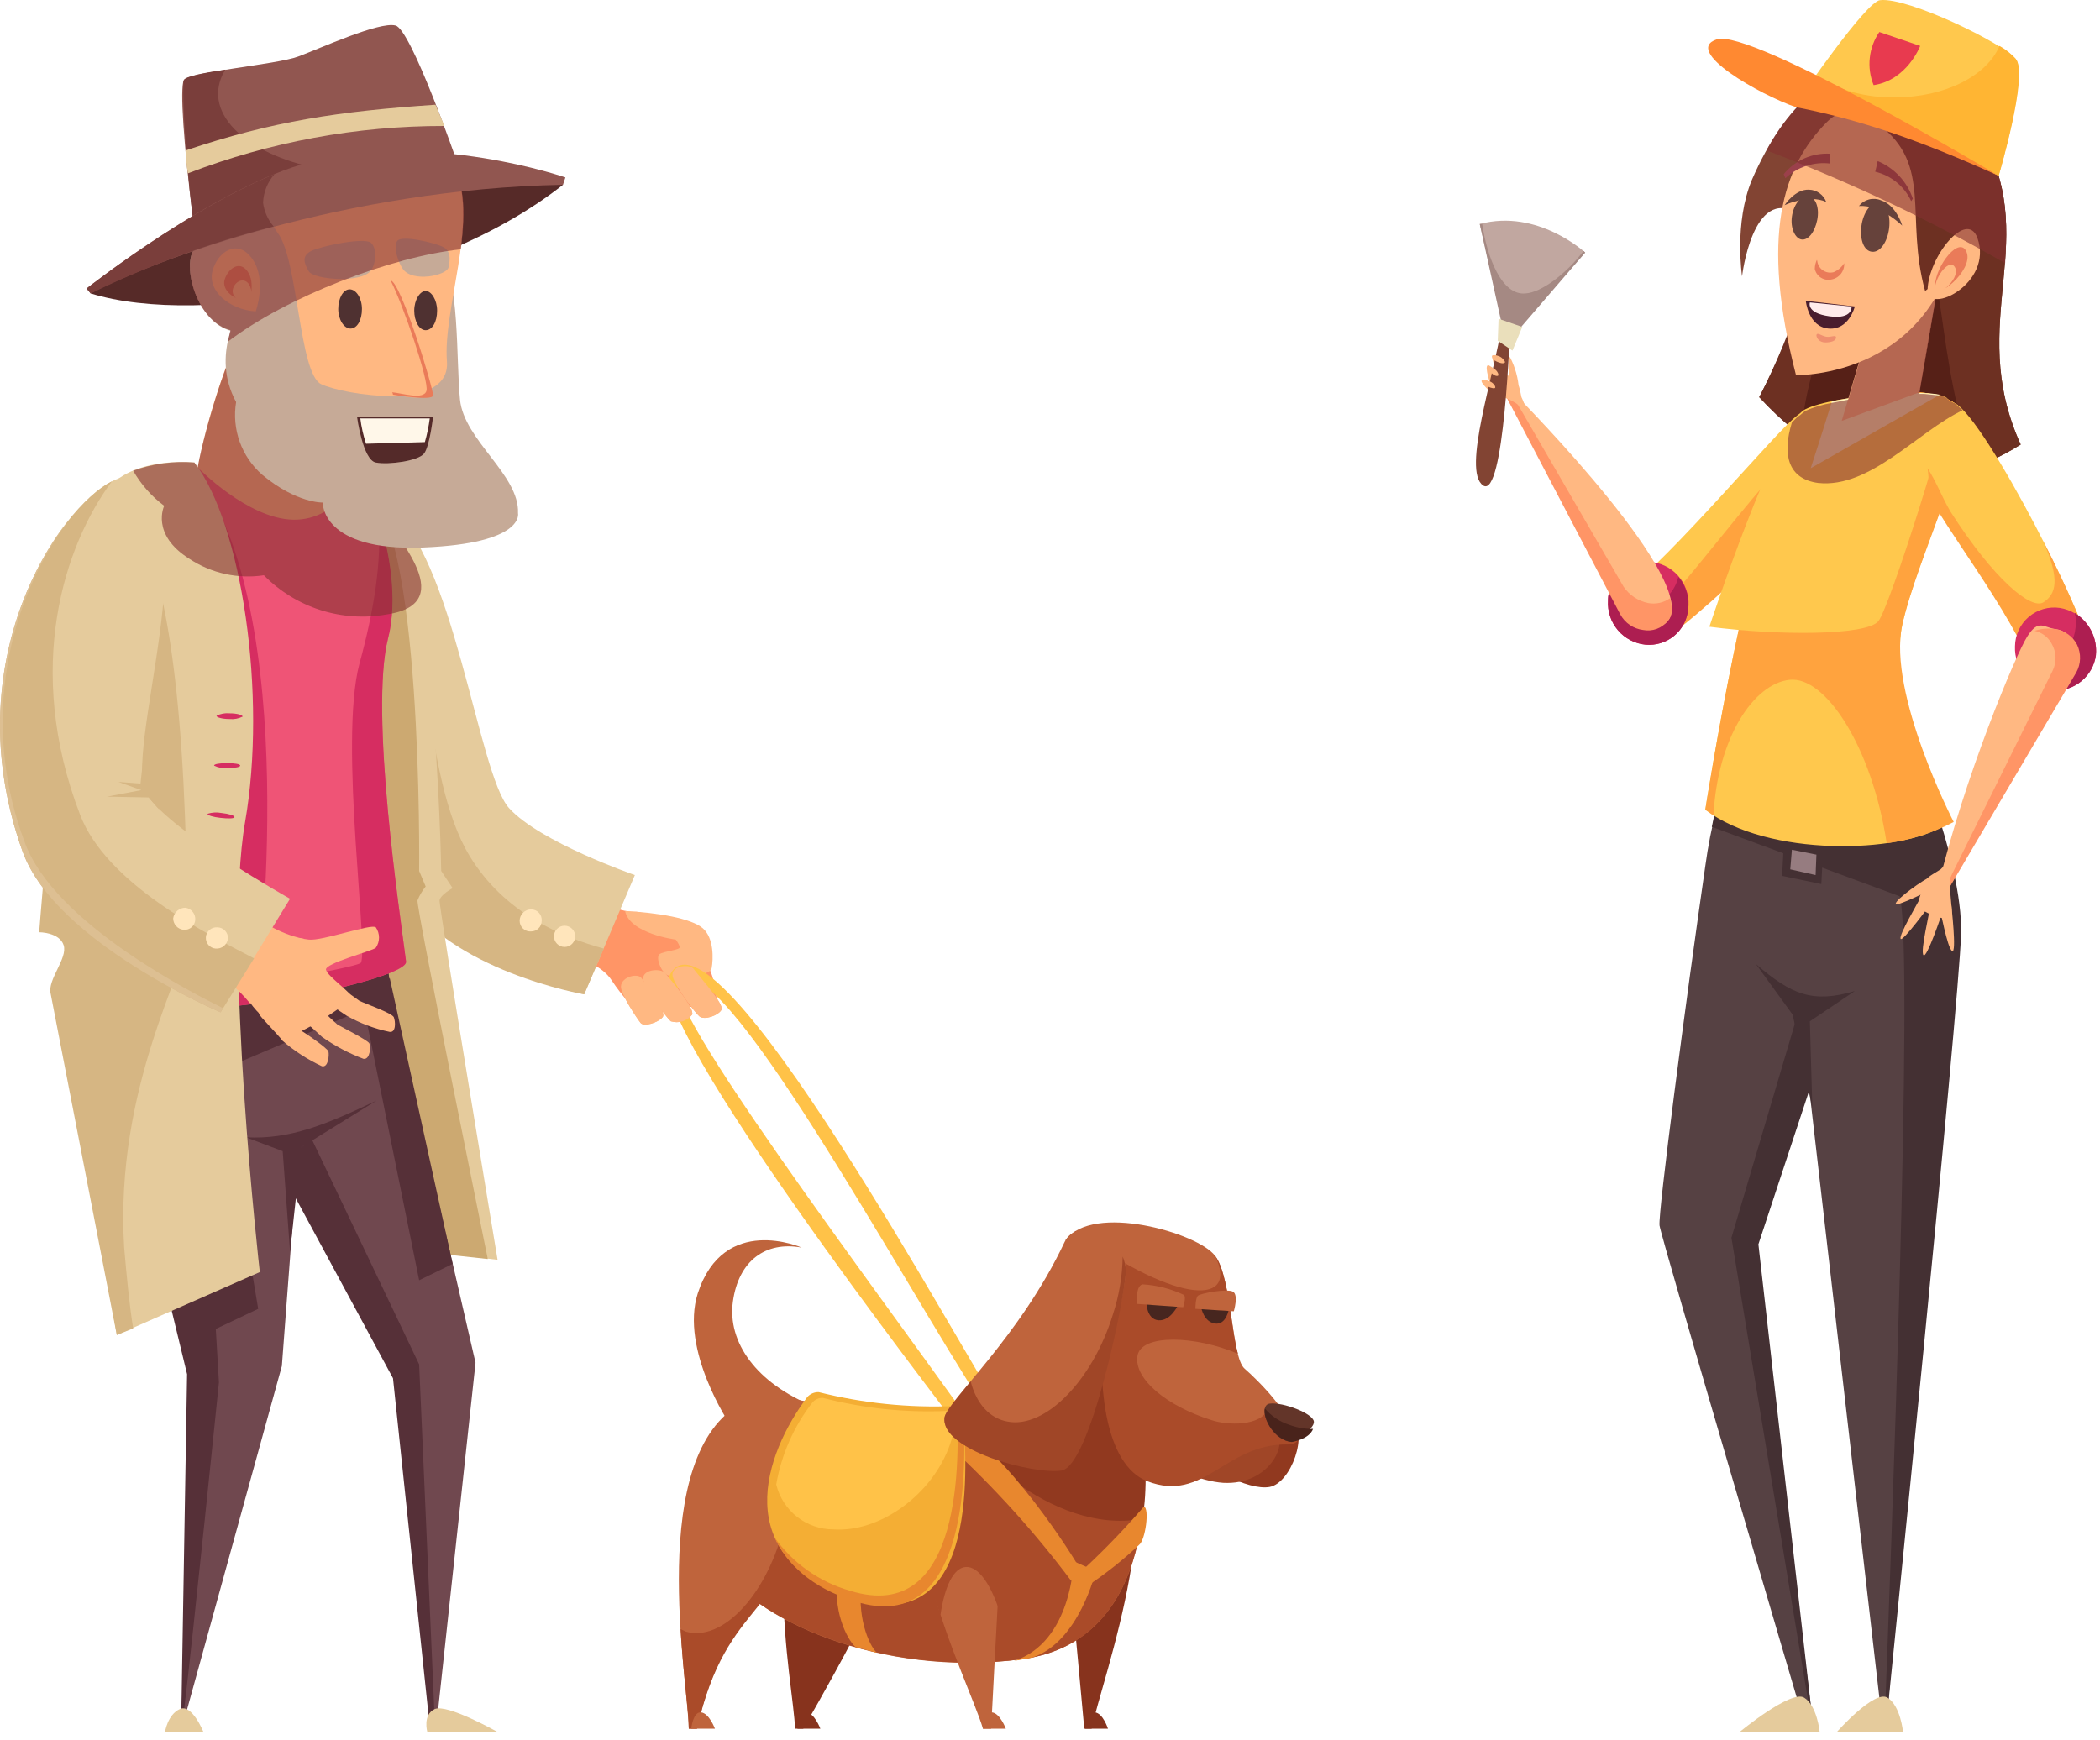 <svg width="257" height="213" viewBox="0 0 257 213" fill="none" xmlns="http://www.w3.org/2000/svg">
<path d="M82.295 119.32C82.295 118.12 84.495 118.02 84.895 118.62C85.295 119.22 88.695 122.92 88.295 123.62C87.895 124.32 86.195 124.92 85.595 124.42C84.995 123.92 82.295 120.32 82.295 119.32Z" fill="#FFB882"/>
<path d="M78.695 119.82C78.695 118.62 80.895 118.52 81.395 119.12C81.895 119.72 85.095 123.42 84.695 124.22C84.394 124.601 83.984 124.881 83.52 125.024C83.055 125.167 82.559 125.165 82.095 125.02C81.495 124.52 78.795 120.82 78.695 119.82Z" fill="#FFB882"/>
<path d="M75.995 120.72C76.095 119.52 78.095 119.12 78.495 119.72C78.895 120.32 81.695 123.82 81.095 124.52C80.495 125.22 78.795 125.72 78.395 125.22C77.995 124.72 75.895 121.62 75.995 120.72Z" fill="#FFB882"/>
<path d="M72.195 109.82C72.195 109.82 75.695 111.72 77.695 111.62C79.695 111.52 84.395 115.12 86.695 118.42C87.395 119.32 88.095 123.62 87.495 123.12C86.895 122.62 79.295 124.22 79.295 124.22C79.295 124.22 77.795 124.42 74.795 119.92C73.795 118.42 71.295 117.12 69.595 117.52C66.295 118.32 72.195 109.82 72.195 109.82Z" fill="#FF9566"/>
<path d="M76.495 111.52C80.495 111.72 84.595 112.42 85.995 113.62C87.395 114.82 87.295 117.42 87.095 118.52C86.895 119.62 82.595 119.62 81.795 119.42C80.995 119.22 80.195 117.22 80.695 116.82C81.195 116.42 83.295 116.32 83.195 115.92C83.08 115.594 82.911 115.29 82.695 115.02C82.695 115.02 77.095 114.32 76.495 111.52Z" fill="#FFB882"/>
<path d="M145.495 176.92C146.995 179.52 152.795 182.52 155.395 182.02C157.995 181.52 160.195 175.52 158.095 173.52C155.995 171.52 145.495 176.92 145.495 176.92Z" fill="#91391F"/>
<path d="M117.095 174.52C114.995 171.62 79.195 125.52 81.895 119.52C86.996 108.22 118.795 167.52 121.795 171.42L120.496 172.32C109.996 156.22 87.895 114.92 83.096 120.22C80.796 122.82 106.296 156.62 118.396 173.62L117.095 174.52Z" fill="#FFC248"/>
<path d="M142.395 177.82C142.995 179.72 146.895 181.32 149.695 181.52C155.295 181.82 157.595 176.82 156.195 175.42C154.795 174.02 142.395 177.82 142.395 177.82Z" fill="#A04627"/>
<path d="M133.595 211.62H132.695C132.695 211.62 131.295 196.22 130.795 191.42C129.995 183.72 131.295 171.92 135.095 174.22C144.395 180.12 134.695 206.02 133.595 211.62Z" fill="#87331D"/>
<path d="M97.295 211.62H98.295C98.295 211.62 110.595 190.62 110.295 186.32C109.995 182.02 108.095 174.12 103.395 176.32C91.595 181.82 97.195 206.32 97.295 211.62Z" fill="#87331D"/>
<path d="M47.495 62.12C55.495 67.62 58.495 94.72 62.295 98.92C66.095 103.12 77.695 107.12 77.695 107.12L71.495 121.72C71.495 121.72 55.695 118.52 49.695 108.72C40.095 92.82 47.495 62.12 47.495 62.12Z" fill="#E5CB9C"/>
<path d="M57.495 104.82C51.395 94.82 52.995 75.12 46.595 65.92C44.795 74.72 41.395 96.62 48.995 109.12C54.995 118.92 71.495 121.72 71.495 121.72L73.895 116.12C68.695 114.72 61.695 111.72 57.495 104.82Z" fill="#D6B683"/>
<path d="M41.995 151.92L60.895 154.22C60.895 154.22 53.695 110.92 53.795 110.22C53.895 109.52 55.395 108.72 55.395 108.72L53.995 106.62C53.995 106.62 53.295 63.02 45.995 60.22C38.695 57.42 34.995 104.42 41.995 151.92Z" fill="#E5CB9C"/>
<path d="M11.095 35.92C24.695 40.12 53.096 35.12 68.895 22.62L68.395 21.92L42.295 21.62L11.195 35.32L11.095 35.92Z" fill="#562A28"/>
<path d="M29.595 40.62C24.995 40.92 22.395 33.92 23.495 31.02C24.595 28.12 33.495 25.82 33.495 25.82C33.495 25.82 35.995 40.12 29.595 40.62Z" fill="#C6AA97"/>
<path d="M39.295 151.92L59.695 154.12C59.695 154.12 50.895 110.92 51.095 110.22C51.342 109.606 51.679 109.033 52.095 108.52L51.295 106.62C51.295 106.62 51.795 62.92 44.495 60.22C37.195 57.52 32.295 104.42 39.295 151.92Z" fill="#CCA971"/>
<path d="M46.495 116.02L24.596 125.12L49.495 168.02L52.495 210.42H53.495L58.196 166.82L46.495 116.02Z" fill="#70484F"/>
<path d="M51.295 167.02L37.095 137.22L29.895 135.02L48.095 168.72L52.495 210.42H53.195L51.295 167.02Z" fill="#563038"/>
<path d="M46.395 115.22L14.095 124.62L24.495 169.22L22.195 209.62H22.796L34.495 167.22L36.495 140.72L46.295 133.32L46.395 115.22Z" fill="#70484F"/>
<path d="M22.195 209.62H22.495C23.595 200.62 26.795 169.22 26.795 169.22L24.595 132.02L47.895 122.12L47.095 114.92L12.295 124.42L22.895 168.22L22.195 209.62Z" fill="#563038"/>
<path d="M30.096 139.22L34.596 140.92L35.495 153.22L36.895 140.42L46.096 134.72C39.995 137.62 35.495 139.52 30.096 139.22Z" fill="#563038"/>
<path d="M23.596 164.02L31.596 160.22L28.695 142.82L22.096 147.42L23.596 164.02Z" fill="#563038"/>
<path d="M51.295 156.72L55.395 154.72L47.695 119.72L44.495 123.12L51.295 156.72Z" fill="#563038"/>
<path d="M21.795 57.52C26.995 56.62 43.295 57.02 45.095 60.52C46.895 64.02 48.995 72.22 47.495 78.12C45.195 87.22 48.995 112.12 49.695 117.72C49.895 119.92 25.995 124.62 23.995 122.92C21.995 121.22 21.795 57.52 21.795 57.52Z" fill="#EF5476"/>
<path d="M47.495 78.12C48.695 73.52 47.695 67.42 46.295 63.32C46.795 68.72 45.695 75.02 43.995 81.22C41.395 90.92 45.295 117.32 44.095 117.92C42.895 118.52 31.495 120.52 31.495 120.52C31.495 120.52 37.295 74.82 23.595 57.32L21.795 57.52C21.795 57.52 21.995 121.22 23.995 122.92C25.995 124.62 49.895 119.92 49.695 117.72C48.995 112.12 45.195 87.22 47.495 78.12Z" fill="#D62D61"/>
<path d="M24.195 57.22C25.573 50.283 27.859 43.559 30.995 37.22L45.795 40.22L44.295 57.72C44.295 57.72 41.495 63.72 35.895 63.62C30.295 63.52 24.195 57.22 24.195 57.22Z" fill="#FFB882"/>
<path d="M14.295 163.42L31.795 155.72C31.795 155.72 27.295 116.12 29.995 100.62C32.695 85.12 29.595 64.12 23.795 56.62C23.795 56.62 14.695 55.62 12.195 61.42C9.695 67.22 5.395 113.32 5.395 113.32C5.395 113.32 8.095 113.82 8.595 115.52C9.095 117.22 6.695 120.22 7.095 121.92L14.295 163.42Z" fill="#E5CB9C"/>
<path d="M22.895 114.52C22.895 57.32 12.595 59.82 11.595 61.72C8.395 67.12 4.795 114.12 4.795 114.12C4.795 114.12 7.295 114.12 7.795 115.72C8.295 117.32 5.795 119.92 6.195 121.62L14.295 163.42L16.295 162.62C15.795 159.42 15.495 156.12 15.195 152.72C13.995 133.02 22.895 118.52 22.895 114.52Z" fill="#D6B683"/>
<path d="M37.195 114.92L30.595 122.82C29.054 120.929 27.15 119.365 24.995 118.22L29.095 110.72C29.095 110.72 33.395 114.32 37.195 114.92Z" fill="#FFB882"/>
<path d="M33.395 114.32C34.195 114.32 36.195 114.82 37.795 115.02C39.395 115.22 45.495 113.02 45.995 113.52C46.249 113.888 46.385 114.324 46.385 114.77C46.385 115.217 46.249 115.653 45.995 116.02C45.595 116.42 39.695 117.92 39.895 118.72C40.095 119.52 42.895 121.42 42.995 122.02C43.095 122.62 37.895 125.92 36.395 126.42C34.895 126.92 30.795 124.22 29.595 120.82C29.095 119.62 33.395 114.32 33.395 114.32Z" fill="#FFB882"/>
<path d="M40.195 119.52C41.393 120.604 42.663 121.607 43.995 122.52C44.595 122.82 47.995 124.02 48.195 124.52C48.395 125.02 48.495 126.42 47.695 126.32C45.834 125.937 44.045 125.262 42.395 124.32C41.176 123.526 40.007 122.658 38.895 121.72C38.795 121.42 39.395 118.82 40.195 119.52Z" fill="#FFB882"/>
<path d="M37.795 121.82C38.862 123.114 40.032 124.318 41.295 125.42C41.795 125.72 44.995 127.32 45.196 127.72C45.395 128.12 45.295 129.72 44.495 129.62C42.688 128.94 40.974 128.032 39.395 126.92C38.696 126.22 36.395 124.32 36.295 124.02C36.196 123.72 37.096 121.12 37.795 121.82Z" fill="#FFB882"/>
<path d="M33.395 122.22C34.595 123.62 35.995 125.72 36.595 126.02C37.195 126.32 40.095 128.32 40.195 128.72C40.295 129.12 40.195 130.72 39.395 130.52C37.66 129.714 36.044 128.67 34.595 127.42C33.995 126.62 31.795 124.42 31.695 124.12C31.595 123.82 32.795 121.42 33.395 122.22Z" fill="#FFB882"/>
<path d="M16.095 58.52C25.895 62.82 14.795 92.62 17.995 97.32C21.195 102.02 35.495 110.02 35.495 110.02L26.995 123.92C26.995 123.92 7.895 114.42 3.795 103.22C-6.005 76.32 11.695 56.72 16.095 58.52Z" fill="#E5CB9C"/>
<path d="M9.795 99.72C2.895 81.72 7.895 66.72 13.695 58.92C7.295 62.12 -5.705 80.82 2.795 104.32C6.895 115.42 26.995 123.92 26.995 123.92L31.095 117.32C25.095 114.22 12.995 108.12 9.795 99.72Z" fill="#D6B683"/>
<path d="M2.995 103.02C0.577 96.578 -0.214 89.639 0.693 82.818C1.601 75.997 4.177 69.506 8.195 63.92C2.195 71.62 -3.605 86.62 2.795 104.32C6.895 115.42 26.995 123.92 26.995 123.92L27.295 123.42C24.095 121.82 6.595 113.12 2.995 103.02Z" fill="#DDBF92"/>
<path d="M52.295 212.02H60.895C60.895 212.02 54.695 208.52 53.195 209.22C51.695 209.92 52.295 212.02 52.295 212.02Z" fill="#E5CB9C"/>
<path d="M20.195 212.02H24.895C24.895 212.02 23.495 208.52 21.995 209.22C20.495 209.92 20.195 212.02 20.195 212.02Z" fill="#E5CB9C"/>
<path d="M87.895 191.12C91.695 198.12 107.795 205.42 124.995 203.12C142.195 200.82 139.995 179.42 140.095 176.72C140.195 174.02 142.995 166.42 142.995 166.42L126.995 158.72C126.995 158.72 120.095 174.42 113.595 174.52C107.095 174.62 91.995 167.42 89.095 173.72C86.195 180.02 85.595 187.02 87.895 191.12Z" fill="#BF643C"/>
<path d="M140.095 176.72C140.295 174.12 142.995 166.42 142.995 166.42L126.995 158.72C126.995 158.72 122.495 169.02 117.295 173.02C120.095 179.62 122.895 196.82 103.195 192.22C96.295 190.62 90.795 184.62 87.995 191.32C91.995 198.22 107.895 205.32 124.995 203.12C142.095 200.92 139.995 179.42 140.095 176.72Z" fill="#AA4B29"/>
<path d="M139.795 185.92C140.495 182.52 140.095 177.22 140.095 176.72C140.295 174.12 142.995 166.42 142.995 166.42L126.995 158.72C126.995 158.72 122.295 169.22 117.095 173.12C117.195 176.02 128.495 188.02 139.795 185.92Z" fill="#91391F"/>
<path d="M120.295 211.62H121.295C121.295 211.62 122.095 196.12 122.395 191.22C122.895 183.52 120.695 173.62 116.595 176.02C106.295 181.92 118.695 206.02 120.295 211.62Z" fill="#BF643C"/>
<path d="M118.195 191.82C119.795 191.72 121.395 194.12 122.495 197.82C122.695 195.12 122.795 192.72 122.895 191.22C123.495 183.52 120.795 173.32 116.195 175.72C109.295 179.22 111.895 188.42 115.095 197.72C115.595 194.22 116.695 191.92 118.195 191.82Z" fill="#AA4B29"/>
<path d="M84.295 211.62H85.295C88.995 195.32 96.095 197.52 97.595 183.02C98.195 178.12 95.595 169.32 90.895 171.72C78.995 178.02 84.195 205.62 84.295 211.62Z" fill="#BF643C"/>
<path d="M95.795 187.42C93.595 195.52 88.295 201.02 83.895 199.72L83.295 199.42C83.595 204.92 84.295 209.52 84.295 211.62H85.295C88.995 195.32 96.595 198.12 98.095 183.62C98.495 180.12 97.595 181.02 95.795 187.42Z" fill="#AA4B29"/>
<path d="M135.395 158.52C135.595 168.72 134.795 177.92 139.795 180.12C144.795 182.32 151.095 175.02 157.995 175.72C158.495 173.42 153.895 168.92 152.295 167.52C150.695 166.12 150.795 156.52 148.695 153.72C146.595 150.92 133.695 147.22 130.395 151.82C131.935 154.146 133.604 156.382 135.395 158.52Z" fill="#BF643C"/>
<path d="M148.195 173.82C142.795 172.12 138.795 168.82 139.195 166.02C139.595 163.22 146.395 163.52 151.495 165.72C150.595 162.52 150.395 155.92 148.695 153.72C151.595 159.62 144.595 160.02 131.595 150.72C128.395 155.42 135.395 158.52 135.395 158.52C133.895 169.62 135.295 179.32 140.395 181.32C147.395 184.02 149.895 176.72 157.595 176.82C160.695 176.82 158.095 172.32 155.195 172.42C154.395 174.62 150.195 174.52 148.195 173.82Z" fill="#AA4B29"/>
<path d="M158.095 176.52C155.395 176.32 153.795 172.02 155.395 171.82C156.995 171.62 160.695 173.02 160.795 174.02C160.895 175.02 158.095 176.52 158.095 176.52Z" fill="#633529"/>
<path d="M98.095 152.72C98.095 152.72 88.595 148.52 85.395 158.32C83.195 165.22 89.295 174.32 89.295 174.32L99.495 172.12C92.595 169.32 88.995 164.32 89.695 159.32C90.395 154.32 93.695 151.92 98.095 152.72Z" fill="#BF643C"/>
<path d="M105.495 193.32L102.595 192.72C101.795 196.92 103.595 200.62 104.695 201.62L107.295 202.32C106.295 201.32 104.795 197.82 105.495 193.32Z" fill="#E8872E"/>
<path d="M116.995 174.12L116.295 177.12C121.721 182.121 126.675 187.611 131.095 193.52L132.295 192.22C132.295 192.22 124.995 179.72 116.995 174.12Z" fill="#E8872E"/>
<path d="M100.195 170.42C99.933 170.412 99.671 170.461 99.429 170.565C99.187 170.668 98.971 170.824 98.796 171.02C93.596 177.92 88.996 190.72 104.595 195.72C120.195 200.72 118.196 178.32 117.896 173.22C117.873 172.936 117.749 172.669 117.548 172.468C117.346 172.266 117.08 172.143 116.795 172.12C111.209 172.354 105.618 171.781 100.195 170.42Z" fill="#F4AE34"/>
<path d="M116.295 176.72C116.578 175.909 116.779 175.071 116.895 174.22V173.72C116.873 173.462 116.76 173.221 116.577 173.038C116.394 172.855 116.153 172.743 115.895 172.72C110.777 172.941 105.655 172.402 100.695 171.12C100.447 171.112 100.2 171.162 99.975 171.266C99.749 171.371 99.551 171.526 99.395 171.72C97.136 174.645 95.626 178.078 94.995 181.72C95.377 183.289 96.274 184.684 97.543 185.682C98.813 186.679 100.381 187.221 101.995 187.22C107.695 187.62 114.195 182.92 116.295 176.72Z" fill="#FFC248"/>
<path d="M117.895 173.22C117.87 172.995 117.782 172.781 117.64 172.604C117.498 172.427 117.31 172.294 117.095 172.22C117.395 178.02 117.995 199.12 103.995 194.72C100.283 193.655 97.04 191.364 94.795 188.22C96.195 191.32 99.195 194.32 104.595 196.02C118.995 200.62 118.195 178.32 117.895 173.22Z" fill="#E8872E"/>
<path d="M131.396 191.12C131.396 191.12 131.195 201.02 124.095 203.32L126.295 202.92C132.095 201.02 134.095 192.32 134.095 192.32L131.396 191.12Z" fill="#E8872E"/>
<path d="M139.995 184.42C137.381 187.462 134.575 190.334 131.595 193.02L133.095 194.12C135.334 192.636 137.442 190.963 139.396 189.12C140.196 188.52 140.695 184.62 139.995 184.42Z" fill="#E8872E"/>
<path d="M19.495 99.12L18.195 97.62L13.095 97.52L17.296 96.72L14.495 95.72L17.195 95.92L17.596 92.22L18.395 96.42L19.495 99.12Z" fill="#D6B683"/>
<g style="mix-blend-mode:multiply" opacity="0.6">
<path d="M20.095 61.92C20.095 61.92 18.395 65.42 23.195 68.42C25.878 70.188 29.119 70.901 32.295 70.42C34.218 72.378 36.589 73.838 39.202 74.674C41.816 75.51 44.593 75.698 47.295 75.22C56.895 73.82 47.295 64.72 46.995 62.72C46.892 62.058 46.825 61.39 46.795 60.72L45.995 60.22C45.822 60.146 45.635 60.108 45.445 60.108C45.256 60.108 45.069 60.146 44.895 60.22C42.695 57.72 35.595 42.12 28.995 42.32C28.295 42.32 25.095 52.12 24.195 57.22L23.795 56.62C21.253 56.418 18.696 56.759 16.295 57.62C17.254 59.299 18.547 60.762 20.095 61.92Z" fill="#843131"/>
</g>
<path d="M35.495 24.12C28.195 34.42 29.495 37.82 29.495 37.82C29.495 37.82 25.695 43.32 28.895 49.22C28.625 50.853 28.777 52.529 29.337 54.087C29.897 55.644 30.847 57.033 32.095 58.12C36.295 61.62 39.495 61.52 39.495 61.52C39.495 61.52 39.295 67.52 51.795 67.02C64.295 66.52 63.395 62.82 63.395 62.82C63.595 58.12 56.795 53.92 56.295 48.92C55.795 43.92 56.295 34.02 53.795 30.82C51.295 27.62 35.495 24.12 35.495 24.12Z" fill="#C6AA97"/>
<path d="M55.795 20.92C58.495 27.22 54.195 37.92 54.695 44.22C55.195 50.52 41.995 48.32 39.295 47.02C36.595 45.72 36.495 31.82 33.995 28.52C28.695 21.62 53.995 16.62 55.795 20.92Z" fill="#FFB882"/>
<path d="M31.295 38.12C28.095 37.92 25.395 35.62 25.995 33.22C26.595 30.82 29.096 29.12 30.895 31.72C32.696 34.32 31.295 38.12 31.295 38.12Z" fill="#FFB882"/>
<path d="M30.495 36.92C28.695 36.82 27.095 35.52 27.495 34.22C27.895 32.92 29.295 31.82 30.295 33.22C31.295 34.62 30.495 36.92 30.495 36.92Z" fill="#EA7B59"/>
<path d="M30.595 37.32C29.395 37.22 28.295 36.32 28.495 35.42C28.695 34.52 29.795 33.82 30.495 34.82C30.691 35.205 30.801 35.628 30.818 36.059C30.836 36.491 30.759 36.921 30.595 37.32Z" fill="#FFB882"/>
<path d="M28.695 100.02C28.695 99.82 27.995 99.62 27.095 99.52C26.529 99.413 25.945 99.447 25.395 99.62C25.395 99.82 26.095 100.02 26.995 100.12C27.895 100.22 28.695 100.22 28.695 100.02Z" fill="#D62D61"/>
<path d="M29.395 93.72C29.395 93.52 28.695 93.42 27.795 93.42C26.895 93.42 26.195 93.52 26.195 93.72C26.689 93.971 27.244 94.075 27.795 94.02C28.695 94.02 29.395 93.92 29.395 93.72Z" fill="#D62D61"/>
<path d="M29.695 87.72C29.695 87.52 28.995 87.32 28.095 87.32C27.544 87.265 26.989 87.369 26.495 87.62C26.495 87.82 27.195 88.02 28.095 88.02C28.646 88.075 29.202 87.971 29.695 87.72Z" fill="#D62D61"/>
<path d="M120.295 211.62H123.095C123.095 211.62 122.395 209.72 121.395 209.62C120.395 209.52 120.295 211.62 120.295 211.62Z" fill="#BF643C"/>
<path d="M97.596 211.62H100.396C100.396 211.62 99.695 209.72 98.695 209.62C97.695 209.52 97.596 211.62 97.596 211.62Z" fill="#87331D"/>
<path d="M84.596 211.62H87.496C87.496 211.62 86.796 209.72 85.796 209.62C84.796 209.52 84.596 211.62 84.596 211.62Z" fill="#BF643C"/>
<path d="M132.795 211.62H135.595C135.595 211.62 134.995 209.72 133.995 209.62C132.995 209.52 132.795 211.62 132.795 211.62Z" fill="#87331D"/>
<path d="M144.195 159.72C142.901 159.554 141.6 159.454 140.295 159.42C140.295 159.42 140.295 161.52 141.795 161.62C143.295 161.72 144.195 159.72 144.195 159.72Z" fill="#47261F"/>
<path d="M150.395 160.22L146.995 160.02C146.995 160.02 147.295 161.82 148.695 162.02C150.095 162.22 150.395 160.22 150.395 160.22Z" fill="#47261F"/>
<path d="M144.795 160.02L139.195 159.62C139.195 159.62 138.895 157.52 139.795 157.22C141.563 157.32 143.295 157.761 144.895 158.52C145.195 158.82 144.795 160.02 144.795 160.02Z" fill="#BF643C"/>
<path d="M146.295 160.22L150.995 160.52C150.995 160.52 151.595 158.52 150.895 158.12C150.195 157.72 146.895 158.32 146.595 158.62C146.295 158.92 146.295 160.22 146.295 160.22Z" fill="#BF643C"/>
<path d="M157.795 174.42C156.627 174.05 155.587 173.356 154.795 172.42C154.495 173.62 155.995 176.32 158.095 176.52C158.095 176.52 160.195 176.22 160.695 174.92C159.706 174.934 158.723 174.765 157.795 174.42Z" fill="#49231B"/>
<path d="M115.595 173.52C115.095 177.52 125.995 180.02 129.495 179.62C132.995 179.22 137.595 159.32 137.795 155.62C137.995 151.92 131.995 148.62 130.295 152.02C124.795 163.72 115.895 171.52 115.595 173.52Z" fill="#BF643C"/>
<path d="M137.395 153.82C137.355 156.234 136.95 158.627 136.195 160.92C133.695 169.02 127.895 174.92 123.295 174.02C121.095 173.62 119.495 171.82 118.795 169.12C116.995 171.32 115.695 172.82 115.595 173.52C115.095 177.52 126.395 180.52 129.895 180.02C133.395 179.52 137.595 159.32 137.795 155.62C137.768 155.001 137.633 154.392 137.395 153.82Z" fill="#A04627"/>
<path d="M69.095 115.92C69.813 115.92 70.395 115.338 70.395 114.62C70.395 113.902 69.813 113.32 69.095 113.32C68.377 113.32 67.795 113.902 67.795 114.62C67.795 115.338 68.377 115.92 69.095 115.92Z" fill="#FFE5BB"/>
<path d="M63.596 112.72C63.595 112.9 63.632 113.077 63.703 113.242C63.775 113.406 63.879 113.554 64.011 113.677C64.142 113.799 64.298 113.892 64.467 113.951C64.637 114.01 64.817 114.034 64.996 114.02C65.34 114.02 65.671 113.883 65.915 113.639C66.159 113.396 66.296 113.065 66.296 112.72C66.309 112.541 66.286 112.361 66.227 112.192C66.168 112.022 66.074 111.867 65.952 111.735C65.83 111.604 65.682 111.499 65.517 111.428C65.353 111.356 65.175 111.32 64.996 111.32C64.624 111.32 64.268 111.468 64.006 111.73C63.743 111.993 63.596 112.349 63.596 112.72Z" fill="#FFE5BB"/>
<path d="M25.195 114.72C25.182 114.891 25.202 115.063 25.255 115.226C25.308 115.389 25.393 115.539 25.504 115.67C25.616 115.8 25.752 115.906 25.905 115.984C26.058 116.061 26.224 116.107 26.395 116.12C26.751 116.149 27.105 116.041 27.384 115.818C27.662 115.595 27.846 115.274 27.895 114.92C27.909 114.741 27.886 114.561 27.827 114.392C27.767 114.222 27.674 114.067 27.552 113.935C27.43 113.804 27.282 113.699 27.117 113.628C26.952 113.556 26.775 113.519 26.595 113.52C26.424 113.506 26.253 113.527 26.09 113.58C25.927 113.633 25.776 113.717 25.646 113.829C25.516 113.94 25.409 114.077 25.331 114.229C25.254 114.382 25.208 114.549 25.195 114.72Z" fill="#FFE5BB"/>
<path d="M21.195 112.42C21.194 112.775 21.328 113.116 21.569 113.376C21.811 113.636 22.142 113.795 22.495 113.82C22.666 113.834 22.838 113.813 23.001 113.76C23.164 113.707 23.315 113.623 23.445 113.511C23.575 113.4 23.682 113.264 23.759 113.111C23.836 112.958 23.883 112.791 23.895 112.62C23.924 112.264 23.816 111.911 23.593 111.632C23.37 111.353 23.049 111.17 22.695 111.12C22.33 111.117 21.976 111.247 21.7 111.486C21.423 111.726 21.244 112.058 21.195 112.42Z" fill="#FFE5BB"/>
<path d="M53.495 38.02C53.495 36.72 52.795 35.62 52.095 35.62C51.395 35.62 50.695 36.72 50.695 38.02C50.695 39.32 51.295 40.42 52.095 40.42C52.895 40.42 53.495 39.42 53.495 38.02Z" fill="#4F3131"/>
<path d="M47.295 33.92C48.295 32.52 52.795 46.62 52.395 48.02C51.995 49.42 47.696 48.12 47.696 48.12C47.696 48.12 47.096 34.12 47.295 33.92Z" fill="#FFB882"/>
<path d="M47.795 34.32C49.395 37.42 52.495 46.62 52.195 47.82C51.895 49.02 49.195 48.12 47.995 48.02C48.048 48.112 48.082 48.214 48.095 48.32C48.095 48.32 52.895 49.12 52.995 48.42C53.095 47.72 49.095 34.52 47.795 34.32Z" fill="#EA7B59"/>
<path d="M44.295 37.82C44.295 36.52 43.595 35.42 42.795 35.42C41.995 35.42 41.395 36.52 41.395 37.82C41.395 39.12 42.095 40.22 42.895 40.22C43.695 40.22 44.295 39.22 44.295 37.82Z" fill="#4F3131"/>
<path d="M45.395 33.12C44.195 34.72 38.395 34.22 37.795 33.22C37.195 32.22 36.895 31.32 38.095 30.72C39.295 30.12 44.595 29.02 45.395 29.72C46.195 30.42 45.995 32.32 45.395 33.12Z" fill="#C6AA97"/>
<path d="M49.295 32.92C50.495 34.62 54.695 33.72 54.895 32.72C55.095 31.72 55.195 30.72 54.195 30.22C53.195 29.72 49.095 28.72 48.595 29.52C48.095 30.32 48.795 32.22 49.295 32.92Z" fill="#C6AA97"/>
<path d="M52.995 51.02H43.695C43.695 51.02 44.395 56.32 45.995 56.62C47.595 56.92 51.195 56.42 51.895 55.52C52.595 54.62 52.995 51.02 52.995 51.02Z" fill="#542A29"/>
<path d="M51.995 54.12C52.267 53.169 52.467 52.2 52.596 51.22H44.096C44.228 52.273 44.463 53.312 44.795 54.32L51.995 54.12Z" fill="#FFF7E9"/>
<g style="mix-blend-mode:multiply" opacity="0.6">
<path d="M55.795 20.92C54.295 17.22 35.095 20.42 33.395 25.82C32.495 26.02 24.495 28.22 23.495 31.02C22.495 33.82 24.495 39.42 28.195 40.42L27.895 41.82C35.095 36.32 47.895 31.42 56.395 30.52C56.895 27.02 56.995 23.52 55.795 20.92Z" fill="#843131"/>
</g>
<path d="M48.395 3.12C46.395 2.62 39.195 5.92 36.495 6.92C33.795 7.92 22.995 8.82 22.495 9.82C21.995 10.82 22.495 17.72 23.595 26.62L55.895 19.72C55.895 19.72 50.295 3.52 48.395 3.12Z" fill="#915650"/>
<path d="M45.295 21.22C35.295 21.22 26.995 16.92 26.695 11.72C26.651 10.585 26.966 9.466 27.595 8.52C24.995 8.92 22.695 9.32 22.495 9.82C22.295 10.32 22.495 17.72 23.595 26.62L55.895 19.72C55.89 19.581 55.856 19.445 55.795 19.32C52.452 20.628 48.885 21.273 45.295 21.22Z" fill="#7A3E3B"/>
<g style="mix-blend-mode:overlay">
<path d="M22.995 21.22C33.015 17.368 43.661 15.402 54.395 15.42L53.295 12.82C41.495 13.62 33.395 14.82 22.695 18.42C22.795 19.32 22.795 20.22 22.995 21.22Z" fill="#E5CB9C"/>
</g>
<path d="M37.995 19.82C26.395 22.82 10.595 35.32 10.595 35.32L11.095 35.92C18.995 31.72 42.395 23.12 68.895 22.62L69.195 21.72C69.195 21.72 52.795 16.02 37.995 19.82Z" fill="#915650"/>
<path d="M32.196 24.82C32.244 23.527 32.738 22.29 33.596 21.32C22.796 25.72 10.595 35.32 10.595 35.32L11.095 35.92C18.267 32.44 25.772 29.693 33.495 27.72C32.786 26.902 32.334 25.894 32.196 24.82Z" fill="#7A3E3B"/>
<path d="M82.295 119.32C82.295 118.12 84.495 118.02 84.895 118.62C85.295 119.22 88.695 122.92 88.295 123.62C87.895 124.32 86.195 124.92 85.595 124.42C84.995 123.92 82.295 120.32 82.295 119.32Z" fill="#FFB882"/>
<path d="M78.695 119.82C78.695 118.62 80.895 118.52 81.395 119.12C81.895 119.72 85.095 123.42 84.695 124.22C84.394 124.601 83.984 124.881 83.52 125.024C83.055 125.167 82.559 125.165 82.095 125.02C81.495 124.52 78.795 120.82 78.695 119.82Z" fill="#FFB882"/>
<path d="M75.995 120.72C76.095 119.52 78.095 119.12 78.495 119.72C78.895 120.32 81.695 123.82 81.095 124.52C80.495 125.22 78.795 125.72 78.395 125.22C77.995 124.72 75.895 121.62 75.995 120.72Z" fill="#FFB882"/>
<path d="M215.295 48.62C226.295 60.52 237.595 60.52 247.295 54.42C240.395 39.22 250.295 29.12 241.995 15.82C236.395 6.62 222.795 2.72 214.395 22.02C212.195 27.32 213.195 33.82 213.195 33.82C213.195 33.82 214.495 22.72 219.995 26.12C225.495 29.52 215.295 48.62 215.295 48.62Z" fill="#824433"/>
<path d="M241.995 15.82C240.007 12.436 236.837 9.907 233.095 8.72C235.638 9.895 237.665 11.957 238.795 14.52C241.595 21.62 235.495 30.52 225.195 34.42C223.7 34.978 222.162 35.413 220.595 35.72C219.195 40.161 217.422 44.477 215.295 48.62C226.295 60.52 237.595 60.52 247.295 54.42C240.395 39.22 250.295 29.12 241.995 15.82Z" fill="#6D3022"/>
<path d="M232.895 29.42C227.395 29.02 221.195 42.92 220.395 53.32C227.395 58.62 234.495 59.52 241.095 57.42C241.175 56.891 241.209 56.355 241.195 55.82C236.195 40.02 238.695 29.72 232.895 29.42Z" fill="#562017"/>
<path d="M198.195 73.02C204.895 67.92 217.395 52.72 219.995 50.82C222.595 48.92 227.195 49.82 226.495 54.12C225.795 58.42 205.695 77.22 202.695 77.72C199.695 78.22 196.395 74.32 198.195 73.02Z" fill="#FFC84D"/>
<path d="M225.795 50.62C219.995 51.62 204.395 75.22 201.495 75.72C200.772 75.764 200.048 75.632 199.387 75.336C198.725 75.04 198.145 74.588 197.695 74.02C197.495 75.92 200.195 79.02 202.795 78.62C205.395 78.22 226.295 58.42 227.095 54.12C227.231 53.474 227.181 52.802 226.951 52.182C226.721 51.563 226.32 51.021 225.795 50.62Z" fill="#FFA33E"/>
<path d="M220.395 209.52H221.695L214.595 152.22L226.295 118.72L212.395 91.82C210.595 96.387 209.353 101.155 208.695 106.02C206.295 122.62 202.895 148.52 203.095 150.02C203.295 151.52 220.395 209.52 220.395 209.52Z" fill="#564143"/>
<path d="M223.295 113.02L211.895 151.52L221.495 209.52H221.695L215.195 152.32L226.295 118.72L223.295 113.02Z" fill="#443033"/>
<path d="M230.195 209.52H230.995C230.995 209.52 238.195 124.12 238.495 114.82C238.795 105.52 233.095 88.72 233.095 88.72L213.896 88.02L211.095 113.02L220.195 122.72L230.195 209.52Z" fill="#564143"/>
<path d="M219.395 124.22L221.795 135.62L221.495 125.02L226.995 121.32C221.895 122.82 219.295 121.82 214.895 118.02L219.395 124.22Z" fill="#443033"/>
<path d="M230.995 209.52C230.995 209.52 239.695 123.72 239.995 114.42C240.295 105.12 233.095 88.72 233.095 88.72L212.295 87.82L209.495 101.22L232.495 109.72C234.295 116.72 231.295 193.32 230.695 209.52H230.995Z" fill="#443033"/>
<path d="M208.695 99.12C216.295 104.92 232.495 104.52 237.995 101.02C237.995 101.02 230.995 84.92 232.795 76.52C234.595 68.12 241.895 53.82 240.095 50.32C238.295 46.82 225.195 46.42 219.795 54.42C214.395 62.42 208.695 99.12 208.695 99.12Z" fill="#FFC84D"/>
<path d="M232.795 76.52C234.595 68.32 241.895 53.82 240.095 50.32C238.295 46.82 225.195 46.42 219.795 54.42C214.395 62.42 208.695 99.12 208.695 99.12L209.695 99.82C210.195 90.32 214.595 83.72 218.995 83.22C223.395 82.72 229.095 91.42 230.895 103.22C233.763 102.854 236.541 101.974 239.095 100.62C239.095 100.62 230.995 84.92 232.795 76.52Z" fill="#FFA33E"/>
<path d="M209.195 76.72C217.595 77.82 228.495 77.82 229.895 76.02C231.295 74.22 238.795 50.52 238.395 48.92C237.995 47.32 224.395 48.32 220.895 50.12C217.395 51.92 209.195 76.72 209.195 76.72Z" fill="#FFC84D"/>
<path d="M224.195 49.12C223.195 52.42 221.595 57.32 221.595 57.32L237.396 48.32C235.096 47.82 228.595 48.22 224.195 49.12Z" fill="#FFF2BB"/>
<path d="M249.095 82.62C246.095 74.72 237.595 63.32 236.495 60.22C235.395 57.12 235.295 47.32 239.195 49.32C243.095 51.32 256.095 77.12 255.795 80.02C255.495 82.92 249.895 84.82 249.095 82.62Z" fill="#FFC84D"/>
<path d="M249.995 66.12C252.195 71.02 251.595 72.72 250.095 73.72C248.595 74.72 243.995 70.92 238.695 62.62C237.695 60.92 236.895 58.82 235.895 57.32C236.095 58.52 235.995 59.92 236.195 60.62C237.295 63.72 246.095 74.72 249.095 82.62C249.895 84.82 255.395 83.32 255.795 80.02C255.895 78.72 253.295 72.52 249.995 66.12Z" fill="#FFA33E"/>
<path d="M206.595 74.62C206.695 73.957 206.662 73.28 206.5 72.63C206.337 71.979 206.048 71.367 205.648 70.828C205.249 70.289 204.747 69.835 204.172 69.49C203.597 69.146 202.959 68.918 202.295 68.82C201.617 68.72 200.926 68.766 200.267 68.956C199.608 69.146 198.998 69.474 198.477 69.92C197.956 70.365 197.536 70.917 197.246 71.538C196.956 72.159 196.802 72.835 196.795 73.52C196.711 74.841 197.144 76.143 198.003 77.151C198.861 78.159 200.078 78.793 201.395 78.92C202.654 79.032 203.905 78.643 204.879 77.838C205.852 77.033 206.469 75.877 206.595 74.62Z" fill="#D62D61"/>
<path d="M205.395 70.62C205.136 71.757 204.48 72.763 203.546 73.46C202.611 74.156 201.459 74.497 200.295 74.42C199.635 74.371 198.992 74.185 198.407 73.876C197.822 73.566 197.307 73.138 196.895 72.62C196.814 72.913 196.78 73.217 196.795 73.52C196.711 74.841 197.144 76.143 198.003 77.151C198.861 78.159 200.078 78.793 201.395 78.92C202.654 79.032 203.905 78.643 204.879 77.838C205.852 77.033 206.469 75.877 206.595 74.62C206.683 73.907 206.621 73.183 206.415 72.494C206.208 71.806 205.861 71.168 205.395 70.62Z" fill="#AD1E51"/>
<path d="M184.695 47.52C187.195 50.02 208.095 71.42 204.095 76.02C203.395 76.92 202.195 76.62 201.095 76.42C200.58 76.376 200.086 76.196 199.664 75.897C199.242 75.598 198.907 75.192 198.695 74.72L183.895 47.72L184.695 47.52Z" fill="#FFB882"/>
<path d="M201.695 73.82C200.473 73.569 199.397 72.851 198.695 71.82L184.595 47.52L183.895 47.72L198.295 75.22C198.577 75.737 198.978 76.178 199.465 76.509C199.952 76.839 200.511 77.049 201.095 77.12C201.648 77.226 202.219 77.18 202.748 76.986C203.276 76.793 203.742 76.459 204.095 76.02C204.695 75.42 204.695 74.42 204.395 73.22C204.01 73.498 203.571 73.695 203.107 73.798C202.643 73.901 202.162 73.909 201.695 73.82Z" fill="#FF9566"/>
<path d="M256.495 80.22C256.641 78.874 256.267 77.524 255.449 76.445C254.631 75.367 253.431 74.642 252.095 74.42C251.417 74.32 250.726 74.367 250.067 74.556C249.408 74.746 248.798 75.074 248.277 75.52C247.756 75.965 247.336 76.517 247.046 77.138C246.756 77.759 246.602 78.435 246.595 79.12C246.538 80.451 246.994 81.753 247.868 82.758C248.743 83.762 249.969 84.393 251.295 84.52C252.543 84.582 253.768 84.175 254.73 83.379C255.692 82.584 256.322 81.457 256.495 80.22Z" fill="#D62D61"/>
<path d="M253.895 75.02C254.081 75.636 254.115 76.288 253.995 76.92C253.933 77.539 253.749 78.139 253.453 78.686C253.157 79.232 252.756 79.715 252.272 80.106C251.788 80.496 251.232 80.787 250.635 80.961C250.039 81.135 249.413 81.189 248.795 81.12C248.063 81.06 247.349 80.856 246.695 80.52C246.944 81.586 247.522 82.547 248.348 83.265C249.174 83.983 250.205 84.422 251.295 84.52C252.542 84.582 253.768 84.175 254.73 83.379C255.692 82.584 256.322 81.457 256.495 80.22C256.591 79.197 256.398 78.168 255.939 77.248C255.479 76.329 254.771 75.557 253.895 75.02Z" fill="#AD1E51"/>
<path d="M237.195 108.52C240.395 95.12 246.695 80.12 248.095 77.92C249.495 75.72 250.095 76.82 251.595 77.02C253.095 77.22 253.195 78.12 253.695 79.12C253.885 79.67 253.938 80.257 253.851 80.832C253.764 81.406 253.539 81.951 253.195 82.42L237.995 109.62L237.195 108.52Z" fill="#FFB882"/>
<path d="M222.695 212.02H212.895C212.895 212.02 219.195 206.82 220.795 207.82C222.395 208.82 222.695 212.02 222.695 212.02Z" fill="#E5CB9C"/>
<path d="M232.895 212.02H224.795C224.795 212.02 229.395 206.82 230.995 207.82C232.595 208.82 232.895 212.02 232.895 212.02Z" fill="#E5CB9C"/>
<path d="M254.195 78.92C253.939 78.423 253.571 77.993 253.12 77.663C252.668 77.333 252.147 77.113 251.595 77.02C250.725 76.873 249.833 76.942 248.995 77.22C249.442 77.316 249.861 77.509 250.224 77.785C250.587 78.062 250.885 78.415 251.095 78.82C251.382 79.319 251.542 79.882 251.559 80.457C251.576 81.033 251.452 81.604 251.195 82.12L237.795 109.22L237.995 109.62L254.095 82.32C254.383 81.803 254.542 81.224 254.559 80.632C254.577 80.041 254.452 79.454 254.195 78.92Z" fill="#FF9566"/>
<path d="M225.395 51.52L230.395 34.52L237.895 30.62L234.895 48.02L225.395 51.52Z" fill="#FFB882"/>
<g style="mix-blend-mode:multiply" opacity="0.6">
<path d="M222.495 59.12C228.895 59.82 234.695 52.82 240.195 50.22L239.195 49.32H239.095L238.395 48.92C238.295 48.72 237.995 48.52 237.395 48.42L235.495 48.22H234.895L237.895 30.82L230.395 34.62L226.195 48.92L224.195 49.32C223.056 49.507 221.947 49.843 220.895 50.32L220.295 50.82L219.995 51.02L219.295 51.72C218.095 55.62 218.795 58.62 222.495 59.12Z" fill="#843131"/>
</g>
<path d="M219.795 45.92C215.395 28.82 218.195 20.42 223.495 15.02C228.795 9.62 241.595 15.42 239.995 27.02C237.295 46.42 219.795 45.92 219.795 45.92Z" fill="#FFB882"/>
<path d="M219.295 26.52C219.495 25.02 220.395 23.92 221.295 24.02C222.195 24.12 222.695 25.42 222.395 26.92C222.095 28.42 221.295 29.42 220.495 29.32C219.695 29.22 219.095 27.92 219.295 26.52Z" fill="#66423B"/>
<path d="M227.795 27.72C227.995 26.02 228.995 24.72 229.895 24.72C230.795 24.72 231.395 26.22 231.195 27.92C230.995 29.62 230.095 30.92 229.095 30.82C228.095 30.72 227.595 29.32 227.795 27.72Z" fill="#66423B"/>
<path d="M232.795 27.62C232.795 27.62 230.195 25.02 227.495 25.22C227.807 24.824 228.239 24.541 228.727 24.414C229.215 24.288 229.731 24.325 230.195 24.52C232.095 25.12 232.795 27.62 232.795 27.62Z" fill="#66423B"/>
<path d="M218.395 25.12C218.395 25.12 221.295 23.72 223.495 24.72C223.335 24.289 223.05 23.915 222.675 23.648C222.301 23.38 221.855 23.231 221.395 23.22C219.695 23.12 218.395 25.12 218.395 25.12Z" fill="#66423B"/>
<path d="M233.895 24.62L234.095 24.32C233.749 23.291 233.186 22.347 232.444 21.554C231.702 20.76 230.799 20.135 229.795 19.72L229.495 21.02C230.454 21.248 231.348 21.69 232.11 22.314C232.872 22.937 233.483 23.726 233.895 24.62Z" fill="#9B404B"/>
<path d="M218.495 21.82C219.223 21.134 220.094 20.617 221.044 20.306C221.995 19.995 223.003 19.897 223.995 20.02V18.82C222.915 18.753 221.834 18.945 220.843 19.38C219.851 19.814 218.978 20.48 218.295 21.32L218.495 21.82Z" fill="#9B404B"/>
<path d="M222.396 31.72C222.396 31.82 222.296 31.82 222.396 31.92C222.417 32.151 222.488 32.375 222.605 32.576C222.722 32.777 222.881 32.95 223.071 33.083C223.261 33.217 223.479 33.307 223.707 33.348C223.936 33.389 224.171 33.379 224.396 33.32C224.933 33.097 225.387 32.713 225.695 32.22C225.726 32.693 225.579 33.16 225.283 33.53C224.987 33.9 224.564 34.146 224.095 34.22C223.658 34.309 223.203 34.223 222.829 33.98C222.455 33.736 222.191 33.356 222.095 32.92C222.101 32.502 222.204 32.092 222.396 31.72Z" fill="#EA7B59"/>
<path d="M226.995 37.52L220.995 36.82C220.995 36.82 221.295 40.02 223.795 40.22C226.295 40.42 226.995 37.52 226.995 37.52Z" fill="#491D2E"/>
<path d="M226.595 37.52L221.495 37.02C221.495 37.02 220.995 38.32 223.895 38.72C226.795 39.12 226.595 37.52 226.595 37.52Z" fill="#FFEBEB"/>
<path d="M222.295 41.02C222.395 40.62 222.895 41.12 223.495 41.22C224.095 41.32 224.695 40.92 224.695 41.32C224.695 41.72 224.095 41.92 223.395 41.92C222.695 41.92 222.295 41.42 222.295 41.02Z" fill="#EF8F6F"/>
<path d="M235.595 35.62C233.095 26.52 236.595 20.22 229.895 15.22C223.195 10.22 237.895 8.92 240.995 15.22C246.995 27.82 235.595 35.62 235.595 35.62Z" fill="#6D3022"/>
<path d="M235.895 35.52C235.995 31.42 240.695 25.62 241.995 29.12C243.995 34.72 235.895 38.62 235.895 35.52Z" fill="#FFB882"/>
<path d="M236.795 35.02C236.895 32.42 239.895 28.72 240.695 30.92C241.495 33.12 236.795 37.02 236.795 35.02Z" fill="#EA7B59"/>
<path d="M236.795 35.42C236.795 33.82 238.695 31.42 239.295 32.82C239.895 34.22 236.795 36.72 236.795 35.42Z" fill="#FFB882"/>
<path d="M223.095 104.42L218.295 103.42L218.095 107.22L222.896 108.22L223.095 104.42Z" fill="#443033"/>
<path d="M222.295 104.62L219.295 104.02L219.095 106.42L222.195 107.12L222.295 104.62Z" fill="#967C80"/>
<g style="mix-blend-mode:multiply" opacity="0.6">
<path d="M242.595 16.82L222.995 10.42C220.147 12.532 217.821 15.269 216.195 18.42C226.279 22.239 236.043 26.854 245.395 32.22C245.695 27.22 245.695 22.32 242.595 16.82Z" fill="#843131"/>
</g>
<path d="M244.595 21.52C235.995 17.02 228.595 13.92 220.195 12.12C220.195 12.12 228.395 0.12 230.095 0.02C233.495 -0.38 245.195 5.32 246.695 7.22C248.195 9.12 244.595 21.52 244.595 21.52Z" fill="#FFC84D"/>
<path d="M246.695 7.22C246.125 6.576 245.449 6.035 244.695 5.62C243.195 9.22 238.095 11.92 231.895 11.92C228.481 11.986 225.119 11.084 222.195 9.32L220.195 12.12C228.595 13.92 235.995 17.02 244.595 21.52C244.595 21.52 248.295 9.12 246.695 7.22Z" fill="#FFB533"/>
<path d="M210.095 4.82C205.895 6.22 215.395 11.62 219.795 13.12C227.495 14.62 234.895 17.12 244.595 21.52C244.595 21.52 214.295 3.42 210.095 4.82Z" fill="#FF8931"/>
<path d="M229.995 3.92L234.995 5.62C234.995 5.62 233.395 9.82 229.295 10.42C228.865 9.363 228.704 8.216 228.827 7.082C228.949 5.947 229.35 4.861 229.995 3.92Z" fill="#E83A4F"/>
<path d="M186.196 48.62C185.896 47.12 185.895 47.22 185.595 46.92C185.295 46.62 184.296 45.52 183.696 45.62C183.096 45.72 182.096 47.72 182.696 48.12C183.296 48.52 184.695 48.62 185.995 49.72C187.295 50.82 186.196 48.62 186.196 48.62Z" fill="#FFB882"/>
<path d="M184.695 46.22C183.995 45.42 183.095 43.52 182.695 43.52C182.295 43.52 183.595 46.62 183.595 46.62L184.695 46.22Z" fill="#FFB882"/>
<path d="M185.895 47.72C185.812 46.325 185.437 44.962 184.795 43.72C184.395 43.62 184.795 47.52 184.795 47.52L185.895 47.72Z" fill="#FFB882"/>
<path d="M183.595 46.72C182.695 46.12 182.595 44.62 182.095 44.72C181.595 44.82 182.495 47.32 182.495 47.32L183.595 46.72Z" fill="#FFB882"/>
<path d="M183.795 47.32C182.695 47.22 181.895 46.32 181.395 46.52C180.895 46.72 182.795 48.32 182.795 48.32L183.795 47.32Z" fill="#FFB882"/>
<path d="M183.795 39.72C182.895 45.92 178.895 57.62 181.495 59.42C184.095 61.22 184.795 40.22 184.795 40.22L183.795 39.72Z" fill="#824433"/>
<path d="M181.095 27.42L184.095 40.32L184.595 41.22L193.995 30.92C193.995 30.92 188.195 25.52 181.095 27.42Z" fill="#C1A7A0"/>
<path d="M186.695 35.92C183.795 36.22 181.996 31.52 181.396 27.42H181.095L183.995 40.62L184.695 41.72L193.995 30.92L193.795 30.72C191.695 33.52 188.595 35.82 186.695 35.92Z" fill="#A58983"/>
<path d="M185.095 42.92L183.295 41.72L183.395 39.02L186.295 40.02L185.095 42.92Z" fill="#EADFBB"/>
<path d="M182.395 46.72C181.895 46.52 181.495 46.42 181.495 46.62C181.495 46.82 181.695 47.12 182.095 47.32C182.495 47.52 182.995 47.62 182.995 47.42C182.995 47.22 182.795 46.92 182.395 46.72Z" fill="#FFB882"/>
<path d="M182.795 45.12C182.495 44.82 182.095 44.72 182.095 44.92C182.095 45.12 182.295 45.42 182.595 45.72C182.895 46.02 183.296 46.12 183.396 45.92C183.366 45.749 183.296 45.587 183.192 45.448C183.087 45.309 182.952 45.197 182.795 45.12Z" fill="#FFB882"/>
<path d="M183.495 43.62C182.995 43.42 182.595 43.42 182.595 43.62C182.595 43.82 182.795 44.12 183.295 44.32C183.795 44.52 184.095 44.52 184.195 44.32C184.048 44.014 183.801 43.767 183.495 43.62Z" fill="#FFB882"/>
<path d="M237.495 106.42C235.695 107.52 235.895 107.42 235.695 107.92C235.495 108.42 234.495 110.32 234.895 111.02C235.295 111.72 238.495 113.02 238.795 112.12C239.095 111.22 238.195 108.32 238.995 106.12C239.795 103.92 237.495 106.42 237.495 106.42Z" fill="#FFB882"/>
<path d="M235.295 109.42C234.595 110.72 232.395 114.42 232.595 114.92C232.795 115.42 236.295 110.62 236.295 110.62L235.295 109.42Z" fill="#FFB882"/>
<path d="M236.495 107.22C235.395 107.62 231.995 110.12 231.995 110.62C231.995 111.12 236.695 108.72 236.695 108.72L236.495 107.22Z" fill="#FFB882"/>
<path d="M236.295 110.52C236.095 112.02 234.995 116.42 235.395 116.92C235.795 117.42 237.695 111.72 237.695 111.72L236.295 110.52Z" fill="#FFB882"/>
<path d="M237.095 110.02C237.495 111.42 238.296 116.02 238.896 116.42C239.496 116.82 238.795 110.72 238.795 110.72L237.095 110.02Z" fill="#FFB882"/>
</svg>
